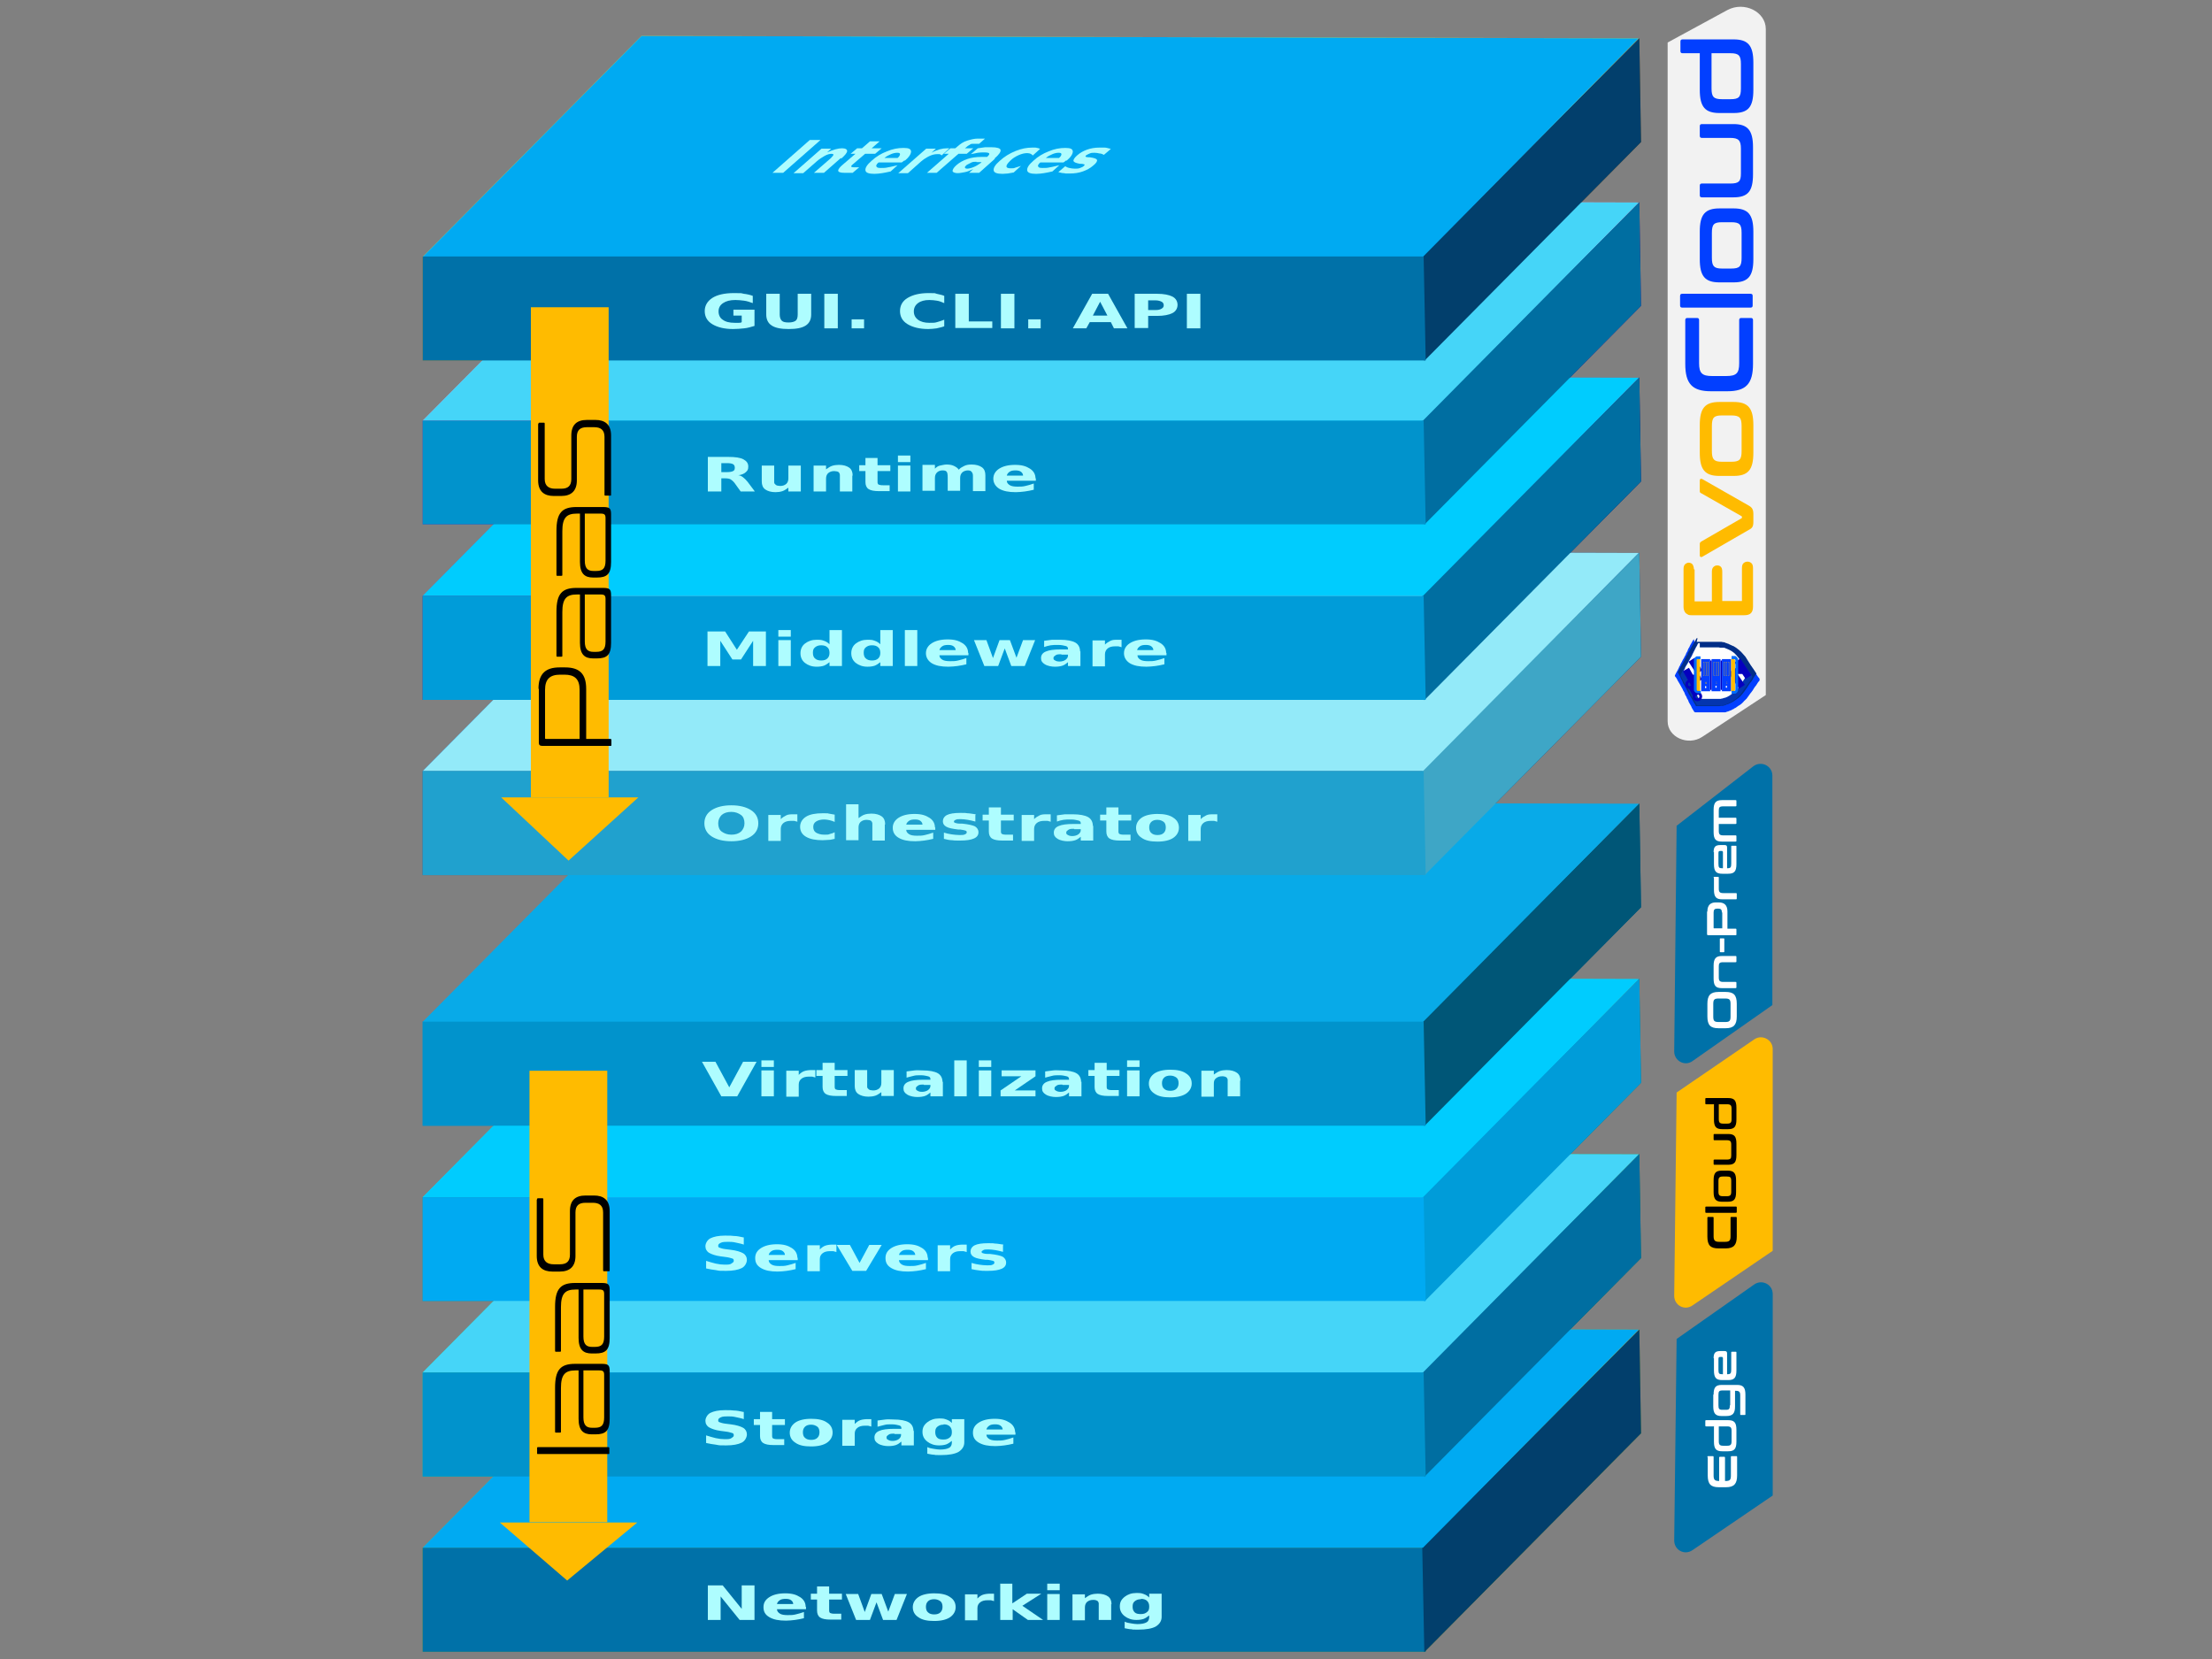 <?xml version="1.0" encoding="UTF-8"?>
<svg id="Layer_1" xmlns="http://www.w3.org/2000/svg" version="1.1" viewBox="0 0 640 480">
  <rect x="0" y="0" width="640" height="480" fill="#808080" stroke="none"/>
  <!-- Generator: Adobe Illustrator 29.8.1, SVG Export Plug-In . SVG Version: 2.1.1 Build 2)  -->
  <defs>
    <style>
      .st0 {
        fill: #075691;
      }

      .st1 {
        fill: #45d5f8;
      }

      .st2 {
        fill: #009cd9;
      }

      .st3 {
        fill: #006cff;
      }

      .st4 {
        fill: #08aae8;
      }

      .st5 {
        fill: #083c6c;
      }

      .st6 {
        fill: #18dda8;
      }

      .st7 {
        fill: #4c831f;
      }

      .st8 {
        fill: #023fff;
      }

      .st9 {
        fill: #20a1ce;
      }

      .st10 {
        fill: #fff;
      }

      .st11 {
        fill: #7c259f;
      }

      .st12 {
        fill: #3ea6c6;
      }

      .st13 {
        fill: #0435af;
      }

      .st14 {
        fill: #93eaf9;
      }

      .st15 {
        fill: #fb0;
      }

      .st16 {
        fill: #0500bf;
      }

      .st17 {
        fill: #c293d6;
      }

      .st18 {
        fill: #023f6c;
      }

      .st19 {
        fill: #177cd6;
      }

      .st20 {
        fill: #1a0f68;
      }

      .st21 {
        fill: #f2f2f2;
      }

      .st22 {
        fill: #0fc393;
      }

      .st23 {
        fill: #c77f0d;
      }

      .st24 {
        fill: #eeb715;
      }

      .st25 {
        fill: #0071a8;
      }

      .st26 {
        fill: #00ccfe;
      }

      .st27 {
        fill: #022e87;
      }

      .st28 {
        fill: #00aaf2;
      }

      .st29 {
        fill: #087055;
      }

      .st30 {
        fill: #7eb551;
      }

      .st31 {
        fill: #089999;
      }

      .st32 {
        fill: #5fa326;
      }

      .st33 {
        fill: #0193cc;
      }

      .st34 {
        fill: #ffdd20;
      }

      .st35 {
        fill: #500a79;
      }

      .st36 {
        fill: #006ea1;
      }

      .st37 {
        fill: #1f279f;
      }

      .st38 {
        fill: none;
        stroke: #0500bf;
        stroke-miterlimit: 10;
        stroke-width: 2px;
      }

      .st39 {
        fill: #12dee7;
      }

      .st40 {
        fill: #6a72c3;
      }

      .st41 {
        fill: #005677;
      }

      .st42 {
        fill: #774d10;
      }

      .st43 {
        fill: #aefdff;
      }

      .st44 {
        fill: #067275;
      }
    </style>
  </defs>
  <g>
    <path class="st25" d="M485.1,239l-.7,65.2c0,2.8,3.1,4.4,5.3,2.8l23.1-16.2v-66.4c0-2.8-3.2-4.4-5.5-2.7l-22.3,17.3h0Z"/>
    <g>
      <path class="st10" d="M494,290.4c0-2.4.9-3.4,3.2-3.4h2.1c2.3,0,3.2.9,3.2,3.4v3.7c0,2.4-.9,3.4-3.2,3.4h-2.1c-2.3,0-3.2-.9-3.2-3.4v-3.7ZM499.1,295.7c1.3,0,1.6-.3,1.6-1.6v-3.6c0-1.3-.3-1.6-1.6-1.6h-1.8c-1.3,0-1.6.3-1.6,1.6v3.6c0,1.3.3,1.6,1.6,1.6h1.8Z"/>
      <path class="st10" d="M495.8,279.4c0-2.1.7-2.8,2.4-2.8h3.9c.2,0,.3,0,.3.3v1.2c0,.2,0,.3-.3.3h-3.5c-1.1,0-1.3.3-1.3,1.2v3.2c0,1,.3,1.3,1.3,1.3h3.5c.2,0,.3,0,.3.3v1.2c0,.2,0,.3-.3.3h-3.9c-1.8,0-2.4-.7-2.4-2.8v-3.4h0Z"/>
      <path class="st10" d="M497.6,271.7c0-.1,0-.2.2-.2h.9c.1,0,.2,0,.2.2v3.6c0,.1,0,.2-.2.2h-.9c-.1,0-.2,0-.2-.2v-3.6Z"/>
      <path class="st10" d="M494,263.7c0-1.8.9-2.6,2.4-2.6h.9c1.6,0,2.5.8,2.5,2.6v5h2.3c.2,0,.3,0,.3.3v1.3c0,.2,0,.3-.3.3h-7.8c-.3,0-.4-.1-.4-.4v-6.4h0ZM498.2,264c0-.8-.3-1.1-1-1.1h-.4c-.7,0-1,.3-1,1.1v4.4c0,.1,0,.2.1.2h2.4v-4.6h0Z"/>
      <path class="st10" d="M495.8,253.9c0-.1,0-.2.2-.2h1.1c.1,0,.2,0,.2.2v3.2c0,1,.3,1.3,1.3,1.3h3.6c.2,0,.3,0,.3.3v1.2c0,.2,0,.3-.3.3h-3.9c-1.8,0-2.4-.7-2.4-2.8v-3.3h0Z"/>
      <path class="st10" d="M495.8,246.6c0-1.6.5-2.1,2-2.1h1.2c.5,0,.7.2.7.7v6h.2c.8,0,1-.3,1-1.3v-5c0-.1,0-.2.2-.2h1.1c.1,0,.2,0,.2.2v5.1c0,2.1-.6,2.8-2.4,2.8h-1.7c-1.8,0-2.4-.7-2.4-2.8v-3.5h0ZM498.4,246.4c0-.1,0-.2-.2-.2h-.4c-.5,0-.6.1-.6.7v3c0,1.1.2,1.3,1,1.3h.3v-4.8h0Z"/>
      <path class="st10" d="M495.8,234.3c0-2.1.7-2.8,2.4-2.8h3.9c.2,0,.3,0,.3.3v1.2c0,.2,0,.3-.3.3h-3.5c-1.1,0-1.3.3-1.3,1.2v2.1h4.8c.2,0,.3,0,.3.3v1.2c0,.2,0,.3-.3.3h-4.8v2c0,1,.3,1.3,1.3,1.3h3.5c.2,0,.3,0,.3.3v1.2c0,.2,0,.3-.3.3h-3.9c-1.8,0-2.4-.7-2.4-2.8v-6.1h0Z"/>
    </g>
  </g>
  <g>
    <path class="st15" d="M485.1,316.1l-.7,58.8c0,2.8,3,4.4,5.3,2.8l23.2-15.8v-58.4c0-2.7-3.1-4.3-5.3-2.8l-22.5,15.4h0Z"/>
    <g>
      <path d="M494,352.4c0-.2,0-.3.3-.3h1.2c.2,0,.3,0,.3.3v5.3c0,1.2.4,1.6,1.6,1.6h1.7c1.3,0,1.6-.4,1.6-1.6v-5.3c0-.2,0-.3.3-.3h1.2c.2,0,.3,0,.3.3v5.4c0,2.4-.9,3.4-3.2,3.4h-2.1c-2.3,0-3.2-.9-3.2-3.4v-5.4h0Z"/>
      <path d="M493.4,349.4c0-.2,0-.3.3-.3h8.5c.2,0,.3,0,.3.3v1.2c0,.2,0,.3-.3.3h-8.5c-.2,0-.3,0-.3-.3v-1.2Z"/>
      <path d="M495.8,341.5c0-2.1.6-2.8,2.4-2.8h1.7c1.8,0,2.4.8,2.4,2.8v3.4c0,2.1-.6,2.8-2.4,2.8h-1.7c-1.8,0-2.4-.8-2.4-2.8v-3.4ZM499.6,346.1c1,0,1.3-.3,1.3-1.3v-3.1c0-1.1-.3-1.3-1.3-1.3h-1.1c-1,0-1.3.3-1.3,1.3v3.1c0,1,.3,1.3,1.3,1.3h1.1Z"/>
      <path d="M495.8,335.8c0-.2,0-.3.3-.3h3.5c1.1,0,1.3-.3,1.3-1.2v-3.1c0-1-.3-1.3-1.3-1.3h-3.5c-.2,0-.3,0-.3-.3v-1.2c0-.2,0-.3.3-.3h3.9c1.8,0,2.4.7,2.4,2.8v3.3c0,2.1-.6,2.8-2.4,2.8h-3.9c-.2,0-.3,0-.3-.3v-1.2h0Z"/>
      <path d="M495.8,319.5h-2.1c-.2,0-.3,0-.3-.3v-1.2c0-.2,0-.3.3-.3h6.3c1.8,0,2.4.7,2.4,2.8v3.4c0,2.1-.6,2.8-2.4,2.8h-1.7c-1.8,0-2.4-.7-2.4-2.8v-4.5h0ZM499.6,319.5h-2.3v4.3c0,1,.3,1.3,1.3,1.3h1.1c1,0,1.3-.3,1.3-1.3v-3c0-1-.3-1.3-1.3-1.3h0Z"/>
    </g>
  </g>
  <g>
    <path class="st25" d="M485.1,387.4l-.7,58.3c0,2.8,3,4.4,5.3,2.8l23.2-15.8v-58.3c0-2.8-3.1-4.3-5.3-2.8l-22.5,15.8h0Z"/>
    <g>
      <path class="st10" d="M494,421.6c0-.2,0-.3.3-.3h1.2c.2,0,.3,0,.3.3v5.3c0,1.2.3,1.6,1.6,1.6h0v-6.7c0-.2,0-.3.3-.3h1.1c.2,0,.3,0,.3.3v6.7h.1c1.3,0,1.6-.3,1.6-1.6v-5.3c0-.2,0-.3.3-.3h1.2c.2,0,.3,0,.3.3v5.3c0,2.4-.9,3.4-3.2,3.4h-2.1c-2.3,0-3.2-.9-3.2-3.4v-5.3h0Z"/>
      <path class="st10" d="M495.8,412.7h-2.1c-.2,0-.3,0-.3-.3v-1.2c0-.2,0-.3.3-.3h6.3c1.8,0,2.4.7,2.4,2.8v3.4c0,2.1-.6,2.8-2.4,2.8h-1.7c-1.8,0-2.4-.7-2.4-2.8v-4.5h0ZM499.6,412.7h-2.3v4.3c0,1,.3,1.3,1.3,1.3h1.1c1,0,1.3-.3,1.3-1.3v-3c0-1-.3-1.3-1.3-1.3h0Z"/>
      <path class="st10" d="M495.8,403.5c0-2.1.6-2.8,2.4-2.8h4.4c1.8,0,2.4.8,2.4,2.8v5.7c0,.1,0,.2-.2.2h-1.1c-.1,0-.2,0-.2-.2v-5.5c0-1-.3-1.3-1.3-1.3h-.2v4.5c0,2.1-.7,2.8-2.6,2.8h-1.3c-1.8,0-2.4-.8-2.4-2.8v-3.4h0ZM500.6,406.6v-4.3h-2.3c-.9,0-1.1.3-1.1,1.3v3c0,1,.2,1.3,1.1,1.3h1.1c.9,0,1.1-.3,1.1-1.3h0Z"/>
      <path class="st10" d="M495.8,393c0-1.6.5-2.1,2-2.1h1.2c.5,0,.7.2.7.7v6h.2c.8,0,1-.3,1-1.3v-5c0-.1,0-.2.2-.2h1.1c.1,0,.2,0,.2.2v5.2c0,2.1-.6,2.8-2.4,2.8h-1.7c-1.8,0-2.4-.7-2.4-2.8v-3.5h0ZM498.4,392.8c0-.1,0-.2-.2-.2h-.4c-.5,0-.6.1-.6.7v3c0,1.1.2,1.3,1,1.3h.3v-4.8h0Z"/>
    </g>
  </g>
  <g>
    <path class="st21" d="M482.5,12.4v196.3c0,4.6,5.9,7.2,10,4.5l18.4-12.1V8.4c0-5-6.2-8.1-11.1-5.5l-17.3,9.4h0Z"/>
    <g>
      <g>
        <path class="st8" d="M490.1,184.9c0,.1-.2.3-.3.4-.2.3-.3.6-.5.9-.2.3-.4.7-.5,1-.2.3-.4.6-.5,1s-.4.6-.5,1-.4.7-.5,1-.4.6-.5.9c-.2.4-.4.8-.6,1.1,0,0,0,.2-.1.3-.2.3-.3.5-.4.8-.1.2-.2.4-.3.6-.2.3-.3.6-.5.9-.1.2-.2.4-.3.6v.2c0,.1.2.3.3.4.2.3.4.6.5.9.2.3.4.7.6,1,.2.3.3.6.5.9.2.3.4.7.5,1,.2.3.4.6.5,1s.4.6.5,1,.4.6.5,1,.3.6.5,1c.2.3.4.7.5,1,.2.3.4.7.6,1,.1.2.3.3.4.3.2,0,.4,0,.5,0,.3,0,.6,0,.9,0s.2,0,.3,0c.1,0,.2,0,.3,0s.2,0,.3,0c.3,0,.6,0,.9,0h0c.1,0,.2,0,.3,0s.3,0,.4,0c.2,0,.3,0,.5,0,0,0,.2,0,.3,0s.2,0,.3,0c.2,0,.3,0,.5,0,0,0,.2,0,.3,0s.2,0,.3,0c.1,0,.3,0,.4,0,.3,0,.5,0,.7,0s.3,0,.5,0c0,0,.2,0,.3,0,0,0,.2,0,.3,0s.2,0,.3,0c.2,0,.4-.1.6-.2.2,0,.4-.1.6-.2.4-.1.8-.3,1.1-.5.2,0,.3-.2.5-.3.1,0,.3-.1.4-.2.4-.3.8-.6,1.2-.8.3-.2.6-.5.8-.7.2-.2.4-.5.7-.7,0-.1.2-.2.3-.3.3-.4.5-.7.8-1.1.2-.3.4-.6.6-.8.3-.4.6-.8.8-1.2.2-.3.4-.6.6-.8.3-.5.6-1,1-1.4v-.4s0,0,0-.1c-.1-.2-.3-.4-.4-.5-.5-.8-1-1.4-1.4-2.2,0-.1-.2-.3-.3-.4s-.2-.3-.3-.4-.2-.3-.3-.4c-.3-.5-.7-1-1-1.5-.3-.3-.5-.6-.8-.9s-.2-.2-.4-.3c-.3-.2-.5-.5-.8-.7-.2-.1-.3-.3-.5-.4-.2-.1-.4-.2-.5-.3-.3-.2-.6-.3-.8-.5-.4-.2-.8-.3-1.1-.5-.2,0-.4-.1-.6-.2s-.4-.1-.6-.2c-.1,0-.3,0-.4-.1-.1,0-.3,0-.4,0,0,0-.2,0-.3,0h0c0,0-.1,0-.2,0,0,0-.2,0-.3,0-.2,0-.3,0-.5,0-.1,0-.3,0-.4,0s-.3,0-.4,0c-.3,0-.6,0-.9,0-.2,0-.4,0-.5,0h0c0,0-.2,0-.3,0s-.2,0-.3,0c-.2,0-.3,0-.5,0-.3,0-.7,0-1,0h-.2c0,0-.2,0-.3,0-.1,0-.2,0-.3,0-.3,0-.6,0-.9,0h0c0,0-.1,0-.2,0,0,0-.2,0-.3,0-.1,0-.2,0-.3,0h0Z"/>
        <path class="st27" d="M490.9,185.7h.1c.3,0,.6,0,.9,0,.2,0,.4,0,.6,0,0,0,.2,0,.3,0h.3c.1,0,.3,0,.4,0,.1,0,.2,0,.3,0h.3c.2,0,.3,0,.5,0,.1,0,.2,0,.3,0,.1,0,.2,0,.3,0h0c.3,0,.6,0,.9,0,.2,0,.4,0,.7,0,.1,0,.2,0,.3,0s.2,0,.3,0c.1,0,.3,0,.4,0,.2,0,.4,0,.7.1.3,0,.5,0,.7.2.2,0,.4.1.6.2.2,0,.3.1.5.2.3.1.8.4,1.1.5.1,0,.3.1.4.2.3.2.7.4,1,.7.2.1.4.3.6.5.3.2.5.5.8.8.3.3.5.6.8.9.2.3.3.5.5.8.2.3.3.5.5.8.2.3.3.5.5.8.4.5.7,1.1,1.1,1.6.2.3.4.6.6.9-.4.6-.8,1.1-1.1,1.7-.2.4-.5.8-.8,1.1-.2.3-.4.6-.6.9-.1.2-.2.4-.4.6-.1.2-.3.4-.4.6-.2.3-.4.5-.6.8-.2.3-.5.5-.7.8-.3.3-.6.6-1,.8-.2.2-.4.3-.7.5-.4.3-.8.5-1.2.7-.3.1-.6.3-.9.4-.3,0-.5.2-.8.3-.1,0-.3,0-.4.1-.1,0-.3,0-.4,0-.2,0-.5,0-.7.1h0c-.3,0-.6,0-.8,0-.2,0-.4,0-.6,0-.1,0-.3,0-.4,0-.3,0-.6,0-.9,0-.2,0-.3,0-.5,0-.1,0-.2,0-.4,0s-.2,0-.3,0h0c-.3,0-.5,0-.8,0-.2,0-.4,0-.7,0-.1,0-.3,0-.4,0-.2,0-.4,0-.6,0-.1,0-.3,0-.4,0-.2-.4-.4-.8-.7-1.2-.2-.3-.3-.6-.5-.9-.2-.3-.4-.7-.6-1-.2-.3-.4-.6-.5-.9-.2-.3-.3-.7-.5-1-.2-.4-.4-.7-.6-1.1-.2-.3-.4-.6-.5-1s-.4-.6-.5-1-.4-.7-.5-1c-.1-.2-.2-.5-.4-.7.2-.4.5-.8.7-1.3.2-.3.4-.7.6-1,.1-.2.3-.5.4-.8.2-.2.3-.5.4-.7s.3-.5.4-.8c.1-.2.2-.4.4-.6,0,0,0-.1,0-.2.2-.4.4-.8.7-1.2.2-.3.3-.6.5-.9.2-.3.4-.7.6-1,.2-.3.4-.7.6-1,0,0,0-.1.1-.3.1,0,.3,0,.4,0h0v-.2Z"/>
        <path class="st13" d="M491.3,186.5c-.2,0-.3,0-.4.2-.1.2-.2.4-.3.6-.2.3-.3.6-.5.9-.2.3-.4.7-.6,1-.2.3-.3.6-.5.9-.2.4-.4.8-.6,1.1,0,0,0,.2-.1.3-.2.3-.4.7-.6,1.1-.1.2-.2.3-.3.5-.1.2-.1.4-.3.5-.2.4-.4.8-.6,1.1,0,0,0,.2-.1.2,0,.2-.2.3-.2.5.1.3.3.5.4.8.2.3.3.7.5,1,.2.3.3.6.5.9.2.3.4.7.6,1,.2.3.3.6.5.9.2.4.4.8.7,1.2,0,0,0,.1,0,.2.1.2.3.4.4.6.1.3.3.5.4.7.2.3.3.6.5.8,0,.1.1.3.2.4,0,0,.1.2.3.2s.3,0,.4,0,.2,0,.3,0c0,0,.2,0,.3,0,.2,0,.4,0,.5,0,.2,0,.4,0,.7,0,.3,0,.5,0,.8,0h0c.1,0,.3,0,.4,0s.3,0,.4,0c.3,0,.6,0,1,0h0c0,0,.2,0,.3,0s.2,0,.3,0c.2,0,.4,0,.6,0,.2,0,.4,0,.6,0h.1c.1,0,.3,0,.4-.1.1,0,.3,0,.4,0s.3,0,.4-.1c.4-.1.8-.3,1.2-.5.3-.1.6-.3.9-.5.2-.1.4-.3.6-.4.3-.2.6-.4.8-.6.5-.4.9-.9,1.3-1.4,0,0,.1-.1.2-.3.3-.5.7-1,1-1.4.3-.4.5-.8.8-1.1.3-.5.6-.9.9-1.4.1-.2.2-.3.2-.6,0,0,0,0,0,0-.2-.3-.4-.6-.6-.9-.3-.4-.5-.8-.8-1.1-.2-.3-.4-.5-.5-.8-.2-.3-.4-.6-.6-.8-.3-.4-.6-.8-.9-1.2-.3-.3-.6-.7-1-1-.2-.2-.4-.3-.7-.5-.3-.3-.7-.5-1.1-.7-.2-.1-.4-.2-.6-.3-.1,0-.2-.1-.3-.1-.1,0-.3,0-.4-.1-.2,0-.4-.1-.7-.2-.2,0-.3-.1-.5-.1-.2-.1-.5-.1-.8-.2-.3,0-.6,0-.9,0h-.2c0,0-.2,0-.3,0,0,0-.2,0-.3,0-.3,0-.7,0-1,0h0c0,0-.2,0-.3,0-.1,0-.2,0-.3,0-.2,0-.4,0-.6,0-.3,0-.6,0-.8,0s-.5,0-.7,0h0c-.1,0-.3,0-.4,0-.1,0-.3,0-.4,0h0Z"/>
        <path class="st10" d="M491.8,187.3c.1,0,.3,0,.4,0h.4c.1,0,.3,0,.4,0,.2,0,.4,0,.6,0,.2,0,.4,0,.6,0,.1,0,.3,0,.4,0,0,0,.2,0,.3,0h.3c.1,0,.3,0,.4,0,.2,0,.4,0,.7,0,.2,0,.4,0,.6,0,.3,0,.5,0,.8.1h.1c.1,0,.3,0,.4,0,.1,0,.2,0,.3,0,0,0,.1,0,.2,0,.1,0,.3,0,.4.1.5.2,1,.4,1.4.6.3.2.6.3.8.5.3.2.6.4.8.7.1,0,.2.2.3.3.3.4.7.8.9,1.2.1.2.3.4.5.7.2.2.3.5.4.7.4.6.8,1.2,1.2,1.8.1.2.3.4.4.6,0,.1,0,.2,0,.3-.3.3-.4.6-.6.8-.2.3-.4.6-.6.9-.2.3-.4.6-.6.9s-.4.6-.6.9c-.2.2-.3.4-.5.7-.2.2-.4.5-.6.7-.3.3-.6.6-1,.8-.3.2-.5.4-.8.6-.2.1-.5.3-.7.4-.3.1-.6.3-.8.3-.2,0-.4.1-.6.2h0c-.2,0-.3,0-.5.1-.2,0-.3,0-.5,0h0c-.3,0-.5,0-.8,0-.3,0-.5,0-.8,0s-.2,0-.3,0-.2,0-.3,0h0c-.3,0-.6,0-.9,0-.2,0-.4,0-.6,0-.2,0-.4,0-.5,0s-.2,0-.3,0c-.1,0-.2,0-.3,0-.1,0-.3,0-.4,0-.3,0-.5,0-.7,0,0-.1-.1-.3-.2-.4-.1-.3-.3-.5-.4-.8-.2-.3-.3-.6-.5-.9-.2-.4-.4-.7-.6-1.1-.2-.3-.3-.6-.5-.9-.2-.4-.4-.8-.6-1.1-.1-.3-.3-.5-.4-.8-.1-.2-.3-.4-.4-.6,0,0,0-.1,0-.2-.2-.4-.5-.8-.7-1.2,0,0,0,0-.1-.1.2-.2.2-.4.4-.6,0,0,0-.1,0-.2.2-.4.4-.8.7-1.2.2-.3.3-.6.5-.9.2-.4.4-.8.6-1.1.1-.2.3-.4.3-.6.1-.3.3-.5.4-.8,0,0,0-.1.1-.2.2-.4.4-.8.6-1.2.2-.3.4-.6.5-1,0,0,.1-.1.2-.2h.4,0Z"/>
        <path class="st38" d="M489.4,190.9l2.3,3.6M487.8,193.7l3.1,5.5M491.6,197.1l-.5-.9h-1.9M504,198.7l-3.1-4.6M505.9,195.9l-3.2-4.8M502.2,193.3l.5.7h1.8M489.3,198.3l1.6,2.9M490.7,201.5c0,.2.2.4.4.4s.4-.2.4-.4-.2-.4-.4-.4-.4.2-.4.4ZM488.6,198c0,.2.2.4.4.4s.4-.2.4-.4-.2-.4-.4-.4-.4.2-.4.4Z"/>
        <g>
          <path class="st15" d="M490.8,190.8c0,0-.1.2-.1.3h0v8.4c0,.2,0,.4.3.5h.9v-9.3h-.9c0,0-.1,0-.1,0h0Z"/>
          <path class="st3" d="M492.1,200.7v-.8h-.9c-.3,0-.3-.3-.3-.5v-8.3h0c0-.2,0-.3.1-.4,0,0,0,0,.1,0h.9v-.8h-.9c-.2,0-.3,0-.4.1-.2.2-.5.3-.6.7,0,0,0,0,0,.1v8.7c0,.2,0,.4.2.6,0,0,.1.1.2.2.2.2.5.3.8.3h.8Z"/>
        </g>
        <g>
          <path class="st15" d="M501.9,199.9c0,0,.1-.2.1-.3h0v-8.4c0-.2,0-.4-.3-.5h-.9v9.3h.9c0,0,.1,0,.1,0h0Z"/>
          <path class="st3" d="M500.9,190.7h.9c.3,0,.3.3.3.5v8.3h0c0,.2,0,.3-.1.4,0,0,0,0-.1,0h-.9v.8h.8c.2,0,.4,0,.6-.2,0,0,.2-.1.2-.2.2-.2.3-.5.3-.8v-8.5c0-.2,0-.4-.2-.6,0,0-.1-.2-.2-.3-.1-.1-.3-.2-.4-.3h-1.1v.8h0Z"/>
        </g>
        <g>
          <g>
            <rect class="st8" x="498.2" y="190.7" width="2.6" height="9.3"/>
            <rect class="st16" x="497.8" y="191.1" width=".4" height="8.5"/>
            <ellipse class="st10" cx="499.5" cy="198.7" rx=".2" ry=".3"/>
            <path class="st24" d="M499.8,197.6c0,.2-.1.3-.2.3s-.2-.1-.2-.3.1-.3.2-.3.2.1.2.3ZM499.4,197.6c0,.1,0,.2.2.2s.2,0,.2-.2,0-.2-.2-.2-.2,0-.2.2Z"/>
            <g>
              <path class="st24" d="M499.1,191.5v4h-.3v-4h.3ZM499.1,195.4v-3.8h-.2v3.8h.2Z"/>
              <path class="st24" d="M499.7,191.5v4h-.3v-4h.3ZM499.7,195.4v-3.8h-.2v3.8h.2Z"/>
              <path class="st24" d="M500.3,191.5v4h-.3v-4h.3ZM500.2,195.4v-3.8h-.2v3.8h.2Z"/>
            </g>
          </g>
          <g>
            <rect class="st8" x="495.2" y="190.7" width="2.6" height="9.3"/>
            <rect class="st16" x="494.8" y="191.1" width=".4" height="8.5"/>
            <ellipse class="st10" cx="496.5" cy="198.7" rx=".2" ry=".3"/>
            <path class="st24" d="M496.8,197.6c0,.2-.1.3-.2.3s-.2-.1-.2-.3.1-.3.2-.3.2.1.2.3ZM496.4,197.6c0,.1,0,.2.2.2s.2,0,.2-.2,0-.2-.2-.2-.2,0-.2.2Z"/>
            <g>
              <path class="st24" d="M496.1,191.5v4h-.3v-4h.3ZM496.1,195.4v-3.8h-.2v3.8h.2Z"/>
              <path class="st24" d="M496.7,191.5v4h-.3v-4h.3ZM496.6,195.4v-3.8h-.2v3.8h.2Z"/>
              <path class="st24" d="M497.3,191.5v4h-.3v-4h.3ZM497.2,195.4v-3.8h-.2v3.8h.2Z"/>
            </g>
          </g>
          <g>
            <rect class="st8" x="492.2" y="190.7" width="2.6" height="9.3"/>
            <path class="st10" d="M493.5,198.5c.1,0,.2.1.2.3s0,.3-.2.3-.2-.1-.2-.3,0-.3.2-.3Z"/>
            <path class="st24" d="M493.8,197.6c0,.2-.1.3-.2.3s-.2-.1-.2-.3.1-.3.2-.3.2.1.2.3ZM493.3,197.6c0,.1,0,.2.2.2s.2,0,.2-.2,0-.2-.2-.2-.2,0-.2.2Z"/>
            <g>
              <path class="st24" d="M493.1,191.5v4h-.3v-4h.3ZM493,195.4v-3.8h-.2v3.8h.2Z"/>
              <path class="st24" d="M493.7,191.5v4h-.3v-4h.3ZM493.6,195.4v-3.8h-.2v3.8h.2Z"/>
              <path class="st24" d="M494.3,191.5v4h-.3v-4h.3ZM494.2,195.4v-3.8h-.2v3.8h.2Z"/>
            </g>
          </g>
        </g>
      </g>
      <g>
        <path class="st15" d="M490.3,164.8v9.2h5v-8.5c0-.6.1-1.1.4-1.4s.6-.5,1.1-.5.8.1,1.1.4.4.8.4,1.4v8.5h5.7v-9.5c0-.6.1-1.1.4-1.4s.7-.5,1.2-.5.9.2,1.2.5.4.8.4,1.4v11.1c0,.9-.2,1.5-.6,1.9s-1,.6-1.9.6h-15.1c-.6,0-1.1,0-1.4-.3-.4-.2-.6-.4-.8-.8s-.3-.8-.3-1.4v-10.8c0-.6.1-1.1.4-1.4.3-.3.7-.5,1.1-.5s.9.2,1.1.5.4.8.4,1.4h0Z"/>
        <path class="st15" d="M491.8,157.4c0-.3.1-.5.4-.7l11.6-6.7c.2-.1.2-.1.2-.3h0c0-.3,0-.3-.2-.4l-11.6-6.6c-.3-.1-.4-.3-.4-.6v-3.1c0-.4.3-.6.7-.4l13.5,7.7c.9.5,1.3,1.1,1.3,2.4v2.3c0,1.3-.3,1.8-1.3,2.3l-13.5,7.8c-.4.2-.7,0-.7-.4v-3.3h0Z"/>
        <path class="st15" d="M491.8,123c0-4.9,1.5-6.7,5.7-6.7h4.1c4.2,0,5.7,1.8,5.7,6.7v8c0,4.9-1.5,6.7-5.7,6.7h-4.1c-4.2,0-5.7-1.8-5.7-6.7v-8ZM500.9,133.6c2.4,0,3-.6,3-3.1v-7.2c0-2.5-.6-3.1-3-3.1h-2.7c-2.3,0-2.9.6-2.9,3.1v7.2c0,2.4.6,3.1,2.9,3.1h2.7Z"/>
        <path class="st8" d="M487.6,92.6c0-.4.2-.6.6-.6h2.8c.4,0,.6.2.6.6v12.5c0,2.9.9,3.7,3.8,3.7h4c3,0,3.8-.8,3.8-3.7v-12.5c0-.4.2-.6.6-.6h2.8c.4,0,.6.2.6.6v12.7c0,5.7-2,7.9-7.4,7.9h-4.8c-5.4,0-7.4-2.2-7.4-7.9v-12.7h0Z"/>
        <path class="st8" d="M486.1,85.6c0-.4.2-.6.6-.6h19.8c.4,0,.6.2.6.6v2.8c0,.4-.2.6-.6.6h-19.8c-.4,0-.6-.2-.6-.6v-2.8Z"/>
        <path class="st8" d="M491.8,67c0-4.9,1.5-6.7,5.7-6.7h4.1c4.2,0,5.7,1.8,5.7,6.7v8c0,4.9-1.5,6.7-5.7,6.7h-4.1c-4.2,0-5.7-1.8-5.7-6.7v-8ZM500.9,77.7c2.4,0,3-.6,3-3.1v-7.2c0-2.5-.6-3.1-3-3.1h-2.7c-2.3,0-2.9.6-2.9,3.1v7.2c0,2.4.6,3.1,2.9,3.1h2.7Z"/>
        <path class="st8" d="M491.8,53.7c0-.4.2-.6.6-.6h8.2c2.5,0,3.1-.6,3.1-2.9v-7.2c0-2.4-.7-3.1-3.1-3.1h-8.2c-.4,0-.6-.2-.6-.6v-2.8c0-.4.2-.6.6-.6h9.1c4.1,0,5.7,1.7,5.7,6.7v7.8c0,5-1.5,6.7-5.7,6.7h-9.1c-.4,0-.6-.2-.6-.6v-2.8h0Z"/>
        <path class="st8" d="M491.8,15.4h-5c-.4,0-.6-.2-.6-.6v-2.8c0-.4.2-.6.6-.6h14.8c4.1,0,5.7,1.7,5.7,6.7v7.9c0,5-1.5,6.7-5.7,6.7h-4.1c-4.1,0-5.7-1.7-5.7-6.7v-10.6h0ZM500.7,15.4h-5.5v10.2c0,2.4.6,3.1,3,3.1h2.5c2.4,0,3-.6,3-3.1v-7.1c0-2.4-.6-3.1-3-3.1Z"/>
      </g>
    </g>
  </g>
  <g>
    <g>
      <polygon class="st32" points="122.3 447.8 122.3 477.9 412.5 477.9 411.9 447.8 122.3 447.8"/>
      <polygon class="st7" points="474.8 414.7 412.1 478 411.5 447.7 474.3 384.7 474.8 414.7"/>
      <polygon class="st30" points="185.6 383.9 474.1 384.7 411.7 447.8 122.3 447.8 185.6 383.9"/>
    </g>
    <g>
      <polygon class="st29" points="474.8 364 412.1 427.3 411.5 396.9 474.3 333.9 474.8 364"/>
      <polygon class="st6" points="185.6 333.2 474.1 334 411.7 397.1 122.3 397.1 185.6 333.2"/>
      <polygon class="st22" points="122.3 397.1 122.3 427.2 412.5 427.2 411.9 397.1 122.3 397.1"/>
    </g>
    <g>
      <polygon class="st44" points="474.8 313.3 412.1 376.6 411.5 346.2 474.3 283.2 474.8 313.3"/>
      <polygon class="st39" points="185.6 282.5 474.1 283.3 411.7 346.4 122.3 346.4 185.6 282.5"/>
      <polygon class="st31" points="122.3 346.4 122.3 376.4 412.5 376.4 411.9 346.4 122.3 346.4"/>
    </g>
    <g>
      <polygon class="st41" points="474.8 262.5 412.1 325.8 411.5 295.5 474.3 232.5 474.8 262.5"/>
      <polygon class="st4" points="185.6 231.8 474.1 232.6 411.7 295.7 122.3 295.7 185.6 231.8"/>
      <polygon class="st33" points="122.3 295.6 122.3 325.7 412.5 325.7 411.9 295.6 122.3 295.6"/>
    </g>
  </g>
  <g>
    <g>
      <polygon class="st5" points="474.8 190 412.1 253.3 411.5 222.9 474.3 159.9 474.8 190"/>
      <polygon class="st19" points="185.6 159.2 474.1 160 411.7 223.1 122.3 223.1 185.6 159.2"/>
      <polygon class="st0" points="122.3 223.1 122.3 253.2 412.5 253.2 411.9 223.1 122.3 223.1"/>
    </g>
    <g>
      <polygon class="st20" points="474.8 139.3 412.1 202.6 411.5 172.2 474.3 109.2 474.8 139.3"/>
      <polygon class="st40" points="185.6 108.5 474.1 109.3 411.7 172.4 122.3 172.4 185.6 108.5"/>
      <polygon class="st37" points="122.3 172.4 122.3 202.5 412.5 202.5 411.9 172.4 122.3 172.4"/>
    </g>
    <g>
      <polygon class="st35" points="474.8 88.5 412.1 151.8 411.5 121.5 474.3 58.5 474.8 88.5"/>
      <polygon class="st17" points="185.6 57.8 474.1 58.6 411.7 121.7 122.3 121.7 185.6 57.8"/>
      <polygon class="st11" points="122.3 121.7 122.3 151.7 412.5 151.7 411.9 121.7 122.3 121.7"/>
    </g>
  </g>
  <g>
    <polygon class="st42" points="474.8 41.1 412.1 104.4 411.5 74.1 474.3 11.1 474.8 41.1"/>
    <polygon class="st34" points="185.6 10.4 474.1 11.1 411.7 74.3 122.3 74.3 185.6 10.4"/>
    <polygon class="st23" points="122.3 74.2 122.3 104.3 412.5 104.3 411.9 74.2 122.3 74.2"/>
  </g>
  <g>
    <g>
      <polygon class="st25" points="122.3 447.8 122.3 477.9 412.5 477.9 411.9 447.8 122.3 447.8"/>
      <polygon class="st18" points="474.8 414.7 412.1 478 411.5 447.7 474.3 384.7 474.8 414.7"/>
      <polygon class="st28" points="185.6 383.9 474.1 384.7 411.7 447.8 122.3 447.8 185.6 383.9"/>
    </g>
    <g>
      <polygon class="st36" points="474.8 364 412.1 427.3 411.5 396.9 474.3 333.9 474.8 364"/>
      <polygon class="st1" points="185.6 333.2 474.1 334 411.7 397.1 122.3 397.1 185.6 333.2"/>
      <polygon class="st33" points="122.3 397.1 122.3 427.2 412.5 427.2 411.9 397.1 122.3 397.1"/>
    </g>
    <g>
      <polygon class="st2" points="474.8 313.3 412.1 376.6 411.5 346.2 474.3 283.2 474.8 313.3"/>
      <polygon class="st26" points="185.6 282.5 474.1 283.3 411.7 346.4 122.3 346.4 185.6 282.5"/>
      <polygon class="st28" points="122.3 346.4 122.3 376.4 412.5 376.4 411.9 346.4 122.3 346.4"/>
    </g>
    <g>
      <polygon class="st41" points="474.8 262.5 412.1 325.8 411.5 295.5 474.3 232.5 474.8 262.5"/>
      <polygon class="st4" points="185.6 231.8 474.1 232.6 411.7 295.7 122.3 295.7 185.6 231.8"/>
      <polygon class="st33" points="122.3 295.6 122.3 325.7 412.5 325.7 411.9 295.6 122.3 295.6"/>
    </g>
  </g>
  <g>
    <g>
      <polygon class="st12" points="474.8 190 412.1 253.3 411.5 222.9 474.3 159.9 474.8 190"/>
      <polygon class="st14" points="185.6 159.2 474.1 160 411.7 223.1 122.3 223.1 185.6 159.2"/>
      <polygon class="st9" points="122.3 223.1 122.3 253.2 412.5 253.2 411.9 223.1 122.3 223.1"/>
    </g>
    <g>
      <polygon class="st36" points="474.8 139.3 412.1 202.6 411.5 172.2 474.3 109.2 474.8 139.3"/>
      <polygon class="st26" points="185.6 108.5 474.1 109.3 411.7 172.4 122.3 172.4 185.6 108.5"/>
      <polygon class="st2" points="122.3 172.4 122.3 202.5 412.5 202.5 411.9 172.4 122.3 172.4"/>
    </g>
    <g>
      <polygon class="st36" points="474.8 88.5 412.1 151.8 411.5 121.5 474.3 58.5 474.8 88.5"/>
      <polygon class="st1" points="185.6 57.8 474.1 58.6 411.7 121.7 122.3 121.7 185.6 57.8"/>
      <polygon class="st33" points="122.3 121.7 122.3 151.7 412.5 151.7 411.9 121.7 122.3 121.7"/>
    </g>
  </g>
  <g>
    <polygon class="st18" points="474.8 41.1 412.1 104.4 411.5 74.1 474.3 11.1 474.8 41.1"/>
    <polygon class="st28" points="185.6 10.4 474.1 11.1 411.7 74.3 122.3 74.3 185.6 10.4"/>
    <polygon class="st25" points="122.3 74.2 122.3 104.3 412.5 104.3 411.9 74.2 122.3 74.2"/>
  </g>
  <g id="text">
    <g>
      <path class="st43" d="M204.8,458.7h4.3l5.5,6.8v-6.8h3.7v10h-4.3l-5.5-6.8v6.8h-3.7v-10h0Z"/>
      <path class="st43" d="M233.2,464.9v.7h-8.4c0,.6.4,1,.9,1.3s1.3.4,2.2.4,1.5,0,2.3-.2,1.6-.4,2.4-.7v1.8c-.9.2-1.7.4-2.6.5s-1.7.2-2.6.2c-2.1,0-3.6-.3-4.8-1s-1.7-1.6-1.7-2.9.6-2.2,1.7-2.9c1.1-.7,2.6-1.1,4.6-1.1s3.2.4,4.3,1.1,1.6,1.7,1.6,2.8h0ZM229.5,464.1c0-.4-.2-.8-.6-1.1-.4-.3-.9-.4-1.6-.4s-1.3.1-1.7.4-.7.6-.8,1.1h4.7Z"/>
      <path class="st43" d="M239.9,459v2.1h3.7v1.7h-3.7v3.2c0,.3.1.6.3.7.2.1.6.2,1.3.2h1.9v1.7h-3.1c-1.4,0-2.4-.2-3-.6-.6-.4-.9-1.1-.9-2v-3.2h-1.8v-1.7h1.8v-2.1h3.6,0Z"/>
      <path class="st43" d="M244.8,461.2h3.5l1.9,5.2,1.9-5.2h3l1.9,5.1,1.9-5.1h3.5l-3,7.5h-3.9l-1.9-5.1-1.9,5.1h-4l-3-7.5h0Z"/>
      <path class="st43" d="M270.3,461c1.9,0,3.5.3,4.6,1.1,1.1.7,1.6,1.7,1.6,2.9s-.6,2.2-1.6,2.9-2.6,1.1-4.6,1.1-3.5-.3-4.6-1.1c-1.1-.7-1.6-1.7-1.6-2.9s.6-2.2,1.6-2.9,2.6-1.1,4.6-1.1ZM270.3,462.7c-.8,0-1.4.2-1.8.6s-.6.9-.6,1.6.2,1.3.6,1.6c.4.4,1,.6,1.8.6s1.4-.2,1.8-.6.6-.9.6-1.6-.2-1.3-.6-1.6-1-.6-1.8-.6Z"/>
      <path class="st43" d="M287.5,463.2c-.3,0-.6-.2-.9-.2s-.6,0-.9,0c-.9,0-1.6.2-2.1.6s-.8.9-.8,1.7v3.5h-3.6v-7.5h3.6v1.2c.5-.5,1-.9,1.6-1.1.6-.2,1.3-.3,2.2-.3s.3,0,.4,0,.3,0,.6,0v2.2h0Z"/>
      <path class="st43" d="M289.3,458.2h3.6v5.7l4.2-2.8h4.2l-5.5,3.5,6,4.1h-4.4l-4.4-3.1v3.1h-3.6v-10.4h0Z"/>
      <path class="st43" d="M303,458.2h3.6v1.9h-3.6v-1.9ZM303,461.2h3.6v7.5h-3.6v-7.5Z"/>
      <path class="st43" d="M321.5,464.1v4.6h-3.6v-3.5c0-.6,0-1.1,0-1.3s-.1-.4-.2-.5c-.1-.2-.3-.3-.6-.4s-.5-.1-.8-.1c-.8,0-1.3.2-1.8.6-.4.4-.6.9-.6,1.6v3.7h-3.6v-7.5h3.6v1.1c.6-.4,1.1-.8,1.7-1s1.3-.3,2-.3c1.3,0,2.3.3,3,.8s1,1.3,1,2.3h0Z"/>
      <path class="st43" d="M332.5,467.4c-.5.4-1.1.8-1.6,1-.6.2-1.3.3-2.1.3-1.4,0-2.5-.4-3.4-1.1s-1.4-1.6-1.4-2.8.4-2,1.4-2.8c.9-.7,2-1.1,3.4-1.1s1.5.1,2.1.3,1.1.5,1.6,1v-1.1h3.6v6.7c0,1.2-.6,2.1-1.7,2.8-1.1.6-2.8.9-5,.9s-1.4,0-2-.1c-.7,0-1.3-.2-2-.3v-1.9c.6.3,1.3.4,1.9.5s1.2.2,1.8.2c1.2,0,2.1-.2,2.6-.5.6-.3.8-.9.8-1.6v-.5h0ZM330.1,462.7c-.8,0-1.3.2-1.8.6s-.6.9-.6,1.6.2,1.2.6,1.6c.4.4,1,.5,1.8.5s1.3-.2,1.8-.6.6-.9.6-1.6-.2-1.2-.6-1.6c-.4-.4-1-.6-1.8-.6h0Z"/>
    </g>
    <g>
      <path class="st43" d="M215.2,408.5v2.1c-.8-.3-1.6-.4-2.4-.6s-1.5-.2-2.2-.2-1.6,0-2.1.3c-.4.2-.7.4-.7.8s.1.5.4.6.8.3,1.6.4l1.6.2c1.7.2,2.9.6,3.6,1,.7.4,1.1,1.1,1.1,1.9s-.5,1.9-1.5,2.4-2.5.8-4.5.8-1.9,0-2.9-.2c-1-.1-1.9-.3-2.9-.5v-2.2c1,.3,1.9.6,2.8.8.9.2,1.8.3,2.6.3s1.5,0,1.9-.3.7-.4.7-.8-.1-.6-.5-.7-.9-.3-1.8-.4l-1.5-.2c-1.5-.2-2.6-.6-3.3-1s-1.1-1.1-1.1-1.9.5-1.8,1.4-2.3c1-.5,2.4-.8,4.2-.8s1.7,0,2.6.1c.9,0,1.8.2,2.7.4h0Z"/>
      <path class="st43" d="M223.4,408.5v2.1h3.7v1.7h-3.7v3.2c0,.3.1.6.3.7.2.1.6.2,1.3.2h1.9v1.7h-3.1c-1.4,0-2.4-.2-3-.6-.6-.4-.9-1.1-.9-2v-3.2h-1.8v-1.7h1.8v-2.1h3.6,0Z"/>
      <path class="st43" d="M234.7,410.5c1.9,0,3.5.3,4.6,1.1,1.1.7,1.6,1.7,1.6,2.9s-.6,2.2-1.6,2.9-2.6,1.1-4.6,1.1-3.5-.3-4.6-1.1c-1.1-.7-1.6-1.7-1.6-2.9s.6-2.2,1.6-2.9,2.6-1.1,4.6-1.1ZM234.7,412.2c-.8,0-1.4.2-1.8.6s-.6.9-.6,1.6.2,1.3.6,1.6c.4.4,1,.6,1.8.6s1.4-.2,1.8-.6.6-.9.6-1.6-.2-1.3-.6-1.6-1-.6-1.8-.6Z"/>
      <path class="st43" d="M252,412.7c-.3,0-.6-.2-.9-.2s-.6,0-.9,0c-.9,0-1.6.2-2.1.6s-.8.9-.8,1.7v3.5h-3.6v-7.5h3.6v1.2c.5-.5,1-.9,1.6-1.1.6-.2,1.3-.3,2.2-.3s.3,0,.4,0,.3,0,.6,0v2.2h0Z"/>
      <path class="st43" d="M264.4,413.9v4.3h-3.6v-1.1c-.5.4-1,.8-1.6,1-.6.2-1.3.3-2.2.3s-2.1-.2-2.9-.7-1.1-1-1.1-1.8.4-1.5,1.4-1.9c.9-.4,2.3-.6,4.3-.6h2.1v-.2c0-.4-.2-.7-.7-.8s-1.1-.3-2.1-.3-1.5,0-2.2.2-1.3.3-1.9.5v-1.8c.8-.1,1.6-.2,2.3-.3s1.6,0,2.3,0c2,0,3.5.3,4.4.8.9.5,1.4,1.4,1.4,2.6h0ZM258.8,414.8c-.8,0-1.3,0-1.7.3s-.6.4-.6.8.1.5.5.7c.3.2.7.3,1.3.3s1.3-.2,1.7-.5.7-.7.7-1.2v-.3h-1.9Z"/>
      <path class="st43" d="M275.4,416.9c-.5.4-1.1.8-1.6,1-.6.2-1.3.3-2.1.3-1.4,0-2.5-.4-3.4-1.1s-1.4-1.6-1.4-2.8.4-2,1.4-2.8c.9-.7,2-1.1,3.4-1.1s1.5.1,2.1.3,1.1.5,1.6,1v-1.1h3.6v6.7c0,1.2-.6,2.1-1.7,2.8-1.1.6-2.8.9-5,.9s-1.4,0-2-.1c-.7,0-1.3-.2-2-.3v-1.9c.6.3,1.3.4,1.9.5s1.2.2,1.8.2c1.2,0,2.1-.2,2.6-.5.6-.3.8-.9.8-1.6v-.5h0ZM273,412.2c-.8,0-1.3.2-1.8.6s-.6.9-.6,1.6.2,1.2.6,1.6,1,.5,1.8.5,1.3-.2,1.8-.6.6-.9.6-1.6-.2-1.2-.6-1.6c-.4-.4-1-.6-1.8-.6h0Z"/>
      <path class="st43" d="M293.8,414.4v.7h-8.4c0,.6.4,1,.9,1.3s1.3.4,2.2.4,1.5,0,2.3-.2,1.6-.4,2.4-.7v1.8c-.9.2-1.7.4-2.6.5s-1.7.2-2.6.2c-2.1,0-3.6-.3-4.8-1s-1.7-1.6-1.7-2.9.6-2.2,1.7-2.9c1.1-.7,2.6-1.1,4.6-1.1s3.2.4,4.3,1.1,1.6,1.7,1.6,2.8h0ZM290.1,413.6c0-.4-.2-.8-.6-1.1-.4-.3-.9-.4-1.6-.4s-1.3.1-1.7.4-.7.6-.8,1.1h4.7Z"/>
    </g>
    <g>
      <path class="st43" d="M215.2,358v2.1c-.8-.3-1.6-.4-2.4-.6s-1.5-.2-2.2-.2-1.6,0-2.1.3c-.4.2-.7.4-.7.8s.1.5.4.6.8.3,1.6.4l1.6.2c1.7.2,2.9.6,3.6,1,.7.4,1.1,1.1,1.1,1.9s-.5,1.9-1.5,2.4-2.5.8-4.5.8-1.9,0-2.9-.2c-1-.1-1.9-.3-2.9-.5v-2.2c1,.3,1.9.6,2.8.8.9.2,1.8.3,2.6.3s1.5,0,1.9-.3.7-.4.7-.8-.1-.6-.5-.7-.9-.3-1.8-.4l-1.5-.2c-1.5-.2-2.6-.6-3.3-1s-1.1-1.1-1.1-1.9.5-1.8,1.4-2.3c1-.5,2.4-.8,4.2-.8s1.7,0,2.6.1c.9,0,1.8.2,2.7.4h0Z"/>
      <path class="st43" d="M230.8,363.9v.7h-8.4c0,.6.4,1,.9,1.3s1.3.4,2.2.4,1.5,0,2.3-.2,1.6-.4,2.4-.7v1.8c-.9.2-1.7.4-2.6.5s-1.7.2-2.6.2c-2.1,0-3.6-.3-4.8-1s-1.7-1.6-1.7-2.9.6-2.2,1.7-2.9c1.1-.7,2.6-1.1,4.6-1.1s3.2.4,4.3,1.1,1.6,1.7,1.6,2.8h0ZM227.1,363.1c0-.4-.2-.8-.6-1.1-.4-.3-.9-.4-1.6-.4s-1.3.1-1.7.4-.7.6-.8,1.1h4.7Z"/>
      <path class="st43" d="M241.9,362.2c-.3,0-.6-.2-.9-.2s-.6,0-.9,0c-.9,0-1.6.2-2.1.6s-.8.9-.8,1.7v3.5h-3.6v-7.5h3.6v1.2c.5-.5,1-.9,1.6-1.1.6-.2,1.3-.3,2.2-.3s.3,0,.4,0,.3,0,.6,0v2.2h0Z"/>
      <path class="st43" d="M242.3,360.2h3.6l2.8,5.2,2.8-5.2h3.6l-4.5,7.5h-4l-4.5-7.5h0Z"/>
      <path class="st43" d="M268.5,363.9v.7h-8.4c0,.6.4,1,.9,1.3s1.3.4,2.2.4,1.5,0,2.3-.2,1.6-.4,2.4-.7v1.8c-.9.2-1.7.4-2.6.5s-1.7.2-2.6.2c-2.1,0-3.6-.3-4.8-1s-1.7-1.6-1.7-2.9.6-2.2,1.7-2.9c1.1-.7,2.6-1.1,4.6-1.1s3.2.4,4.3,1.1,1.6,1.7,1.6,2.8h0ZM264.8,363.1c0-.4-.2-.8-.6-1.1-.4-.3-.9-.4-1.6-.4s-1.3.1-1.7.4-.7.6-.8,1.1h4.7Z"/>
      <path class="st43" d="M279.6,362.2c-.3,0-.6-.2-.9-.2s-.6,0-.9,0c-.9,0-1.6.2-2.1.6s-.8.9-.8,1.7v3.5h-3.6v-7.5h3.6v1.2c.5-.5,1-.9,1.6-1.1.6-.2,1.3-.3,2.2-.3s.3,0,.4,0,.3,0,.6,0v2.2h0Z"/>
      <path class="st43" d="M290.2,360.4v1.8c-.8-.2-1.5-.4-2.2-.5-.7-.1-1.4-.2-2-.2s-1.2,0-1.5.2-.5.3-.5.5.1.3.4.4c.3.1.7.2,1.4.2h.6c1.9.2,3.1.5,3.7.8.6.4,1,.9,1,1.7s-.4,1.4-1.3,1.8c-.9.4-2.2.6-4,.6s-1.5,0-2.3-.1-1.6-.2-2.4-.4v-1.8c.7.2,1.4.4,2.2.5s1.5.2,2.3.2,1.2,0,1.6-.2.5-.3.5-.6-.1-.4-.4-.5-.8-.2-1.5-.3h-.6c-1.6-.2-2.7-.4-3.4-.8s-1-.9-1-1.6.4-1.4,1.2-1.8,2.1-.6,3.8-.6,1.4,0,2.1.1c.7,0,1.5.2,2.4.3h0Z"/>
    </g>
    <g>
      <path class="st43" d="M203.1,307.2h3.9l4,7.4,4-7.4h3.9l-5.6,10h-4.6l-5.6-10h0Z"/>
      <path class="st43" d="M220.3,306.8h3.6v1.9h-3.6v-1.9ZM220.3,309.7h3.6v7.5h-3.6v-7.5Z"/>
      <path class="st43" d="M235.8,311.7c-.3,0-.6-.2-.9-.2s-.6,0-.9,0c-.9,0-1.6.2-2.1.6s-.8.9-.8,1.7v3.5h-3.6v-7.5h3.6v1.2c.5-.5,1-.9,1.6-1.1.6-.2,1.3-.3,2.2-.3s.3,0,.4,0,.3,0,.6,0v2.2h0Z"/>
      <path class="st43" d="M241.5,307.5v2.1h3.7v1.7h-3.7v3.2c0,.3.1.6.3.7.2.1.6.2,1.3.2h1.9v1.7h-3.1c-1.4,0-2.4-.2-3-.6-.6-.4-.9-1.1-.9-2v-3.2h-1.8v-1.7h1.8v-2.1h3.6,0Z"/>
      <path class="st43" d="M247.3,314.2v-4.6h3.6v3.5c0,.6,0,1,0,1.3,0,.3.1.5.3.6.1.2.3.3.6.4.3,0,.5.1.8.1.8,0,1.3-.2,1.8-.6.4-.4.6-.9.6-1.6v-3.7h3.6v7.5h-3.6v-1.1c-.6.4-1.1.8-1.7,1s-1.3.3-2,.3c-1.3,0-2.3-.3-3-.8s-1-1.3-1-2.3h0Z"/>
      <path class="st43" d="M272.8,312.9v4.3h-3.6v-1.1c-.5.4-1,.8-1.6,1-.6.2-1.3.3-2.2.3s-2.1-.2-2.9-.7-1.1-1-1.1-1.8.4-1.5,1.4-1.9c.9-.4,2.3-.6,4.3-.6h2.1v-.2c0-.4-.2-.7-.7-.8s-1.1-.3-2.1-.3-1.5,0-2.2.2-1.3.3-1.9.5v-1.8c.8-.1,1.6-.2,2.3-.3s1.6,0,2.3,0c2,0,3.5.3,4.4.8.9.5,1.4,1.4,1.4,2.6h0ZM267.3,313.8c-.8,0-1.3,0-1.7.3s-.6.4-.6.8.1.5.5.7c.3.2.7.3,1.3.3s1.3-.2,1.7-.5.7-.7.7-1.2v-.3h-1.9Z"/>
      <path class="st43" d="M276.1,306.8h3.6v10.4h-3.6v-10.4Z"/>
      <path class="st43" d="M283.2,306.8h3.6v1.9h-3.6v-1.9ZM283.2,309.7h3.6v7.5h-3.6v-7.5Z"/>
      <path class="st43" d="M289.7,309.7h9.9v1.7l-6,4.1h6v1.7h-10.1v-1.7l6-4.1h-5.7v-1.7h0Z"/>
      <path class="st43" d="M312.9,312.9v4.3h-3.6v-1.1c-.5.4-1,.8-1.6,1-.6.2-1.3.3-2.2.3s-2.1-.2-2.9-.7-1.1-1-1.1-1.8.4-1.5,1.4-1.9c.9-.4,2.3-.6,4.3-.6h2.1v-.2c0-.4-.2-.7-.7-.8s-1.1-.3-2.1-.3-1.5,0-2.2.2-1.3.3-1.9.5v-1.8c.8-.1,1.6-.2,2.3-.3s1.6,0,2.3,0c2,0,3.5.3,4.4.8.9.5,1.4,1.4,1.4,2.6h0ZM307.4,313.8c-.8,0-1.3,0-1.7.3s-.6.4-.6.8.1.5.5.7c.3.2.7.3,1.3.3s1.3-.2,1.7-.5.7-.7.7-1.2v-.3h-1.9Z"/>
      <path class="st43" d="M320.2,307.5v2.1h3.7v1.7h-3.7v3.2c0,.3.1.6.3.7.2.1.6.2,1.3.2h1.9v1.7h-3.1c-1.4,0-2.4-.2-3-.6-.6-.4-.9-1.1-.9-2v-3.2h-1.8v-1.7h1.8v-2.1h3.6,0Z"/>
      <path class="st43" d="M326.1,306.8h3.6v1.9h-3.6v-1.9ZM326.1,309.7h3.6v7.5h-3.6v-7.5Z"/>
      <path class="st43" d="M338.6,309.5c1.9,0,3.5.3,4.6,1.1,1.1.7,1.6,1.7,1.6,2.9s-.6,2.2-1.6,2.9-2.6,1.1-4.6,1.1-3.5-.3-4.6-1.1c-1.1-.7-1.6-1.7-1.6-2.9s.6-2.2,1.6-2.9,2.6-1.1,4.6-1.1ZM338.6,311.2c-.8,0-1.4.2-1.8.6s-.6.9-.6,1.6.2,1.3.6,1.6c.4.4,1,.6,1.8.6s1.4-.2,1.8-.6.6-.9.6-1.6-.2-1.3-.6-1.6-1-.6-1.8-.6Z"/>
      <path class="st43" d="M358.8,312.6v4.6h-3.6v-3.5c0-.6,0-1.1,0-1.3s-.1-.4-.2-.5c-.1-.2-.3-.3-.6-.4s-.5-.1-.8-.1c-.8,0-1.3.2-1.8.6s-.6.9-.6,1.6v3.7h-3.6v-7.5h3.6v1.1c.6-.4,1.1-.8,1.7-1s1.3-.3,2-.3c1.3,0,2.3.3,3,.8s1,1.3,1,2.3h0Z"/>
    </g>
    <g>
      <path class="st43" d="M211.6,233c2.4,0,4.3.5,5.7,1.4s2.1,2.2,2.1,3.8-.7,2.9-2.1,3.8-3.3,1.4-5.7,1.4-4.3-.5-5.7-1.4-2.1-2.2-2.1-3.8.7-2.9,2.1-3.8,3.3-1.4,5.7-1.4ZM211.6,234.9c-1.2,0-2.1.3-2.8.9-.6.6-1,1.4-1,2.4s.3,1.9,1,2.4,1.6.9,2.8.9,2.1-.3,2.8-.9c.6-.6,1-1.4,1-2.4s-.3-1.9-1-2.4-1.6-.9-2.8-.9Z"/>
      <path class="st43" d="M230.6,237.7c-.3,0-.6-.2-.9-.2s-.6,0-.9,0c-.9,0-1.6.2-2.1.6s-.8,1-.8,1.7v3.5h-3.6v-7.5h3.6v1.2c.5-.5,1-.8,1.6-1.1s1.3-.3,2.2-.3.3,0,.4,0,.3,0,.6,0v2.2h0Z"/>
      <path class="st43" d="M241.5,235.9v1.9c-.5-.2-1-.4-1.5-.5-.5-.1-1-.2-1.5-.2-1,0-1.8.2-2.4.6-.6.4-.8.9-.8,1.6s.3,1.3.8,1.6,1.3.6,2.4.6,1.1,0,1.6-.2c.5-.1,1-.3,1.4-.5v1.9c-.6.1-1.1.3-1.7.3s-1.2.1-1.8.1c-2,0-3.6-.3-4.8-1s-1.7-1.7-1.7-2.9.6-2.2,1.7-2.9c1.1-.7,2.8-1,4.8-1s1.2,0,1.8.1,1.1.2,1.7.3h0Z"/>
      <path class="st43" d="M256,238.6v4.6h-3.6v-3.5c0-.7,0-1.1,0-1.4s-.1-.4-.2-.6c-.1-.2-.3-.3-.6-.4-.3,0-.5-.1-.8-.1-.8,0-1.3.2-1.8.6-.4.4-.6.9-.6,1.6v3.7h-3.6v-10.4h3.6v4c.6-.4,1.1-.8,1.7-1s1.3-.3,2-.3c1.3,0,2.3.3,3,.8s1,1.3,1,2.3h0Z"/>
      <path class="st43" d="M270.6,239.4v.7h-8.4c0,.6.4,1,.9,1.3.5.3,1.3.4,2.2.4s1.5,0,2.3-.2,1.6-.4,2.4-.7v1.8c-.9.2-1.7.4-2.6.5s-1.7.2-2.6.2c-2.1,0-3.6-.3-4.8-1s-1.7-1.7-1.7-2.9.6-2.2,1.7-2.9c1.1-.7,2.6-1.1,4.6-1.1s3.2.4,4.3,1.1,1.6,1.7,1.6,2.8h0ZM266.9,238.6c0-.4-.2-.8-.6-1.1-.4-.3-.9-.4-1.6-.4s-1.3.1-1.7.4-.7.6-.8,1.1h4.7Z"/>
      <path class="st43" d="M282.2,235.9v1.8c-.8-.2-1.5-.4-2.2-.5-.7-.1-1.4-.2-2-.2s-1.2,0-1.5.2c-.3.1-.5.3-.5.5s.1.3.4.4c.3.1.7.2,1.4.2h.6c1.9.2,3.1.5,3.7.8.6.4,1,.9,1,1.7s-.4,1.4-1.3,1.8c-.9.4-2.2.6-4,.6s-1.5,0-2.3-.1c-.8,0-1.6-.2-2.4-.4v-1.8c.7.2,1.4.4,2.2.5s1.5.2,2.3.2,1.2,0,1.6-.2.5-.3.5-.6-.1-.4-.4-.5-.8-.2-1.5-.3h-.6c-1.6-.2-2.7-.4-3.4-.8s-1-.9-1-1.6.4-1.4,1.2-1.8,2.1-.6,3.8-.6,1.4,0,2.1.1c.7,0,1.5.2,2.4.3h0Z"/>
      <path class="st43" d="M289.6,233.6v2.1h3.7v1.7h-3.7v3.2c0,.3.1.6.3.7s.6.2,1.3.2h1.9v1.7h-3.1c-1.4,0-2.4-.2-3-.6-.6-.4-.9-1.1-.9-2v-3.2h-1.8v-1.7h1.8v-2.1h3.6,0Z"/>
      <path class="st43" d="M303.9,237.7c-.3,0-.6-.2-.9-.2s-.6,0-.9,0c-.9,0-1.6.2-2.1.6s-.8,1-.8,1.7v3.5h-3.6v-7.5h3.6v1.2c.5-.5,1-.8,1.6-1.1s1.3-.3,2.2-.3.3,0,.4,0,.3,0,.6,0v2.2h0Z"/>
      <path class="st43" d="M316.3,238.9v4.3h-3.6v-1.1c-.5.4-1,.8-1.6,1s-1.3.3-2.2.3-2.1-.2-2.9-.7-1.1-1-1.1-1.8.4-1.5,1.4-1.9c.9-.4,2.3-.6,4.3-.6h2.1v-.2c0-.4-.2-.7-.7-.8s-1.1-.3-2.1-.3-1.5,0-2.2.1-1.3.3-1.9.5v-1.8c.8-.1,1.6-.2,2.3-.3.8,0,1.6,0,2.3,0,2,0,3.5.3,4.4.8.9.5,1.4,1.4,1.4,2.6h0ZM310.8,239.8c-.8,0-1.3,0-1.7.3s-.6.4-.6.8.1.5.5.7c.3.2.7.3,1.3.3s1.3-.2,1.7-.5.7-.7.7-1.2v-.3h-1.9Z"/>
      <path class="st43" d="M323.6,233.6v2.1h3.7v1.7h-3.7v3.2c0,.3.1.6.3.7s.6.2,1.3.2h1.9v1.7h-3.1c-1.4,0-2.4-.2-3-.6s-.9-1.1-.9-2v-3.2h-1.8v-1.7h1.8v-2.1h3.6,0Z"/>
      <path class="st43" d="M334.9,235.5c1.9,0,3.5.3,4.6,1.1,1.1.7,1.6,1.7,1.6,2.9s-.6,2.2-1.6,2.9-2.6,1.1-4.6,1.1-3.5-.3-4.6-1.1c-1.1-.7-1.6-1.7-1.6-2.9s.6-2.2,1.6-2.9,2.6-1.1,4.6-1.1ZM334.9,237.2c-.8,0-1.4.2-1.8.6-.4.4-.6.9-.6,1.6s.2,1.3.6,1.6c.4.4,1,.6,1.8.6s1.4-.2,1.8-.6.6-.9.6-1.6-.2-1.3-.6-1.6-1-.6-1.8-.6Z"/>
      <path class="st43" d="M352.1,237.7c-.3,0-.6-.2-.9-.2s-.6,0-.9,0c-.9,0-1.6.2-2.1.6s-.8,1-.8,1.7v3.5h-3.6v-7.5h3.6v1.2c.5-.5,1-.8,1.6-1.1s1.3-.3,2.2-.3.3,0,.4,0,.3,0,.6,0v2.2h0Z"/>
    </g>
    <g>
      <path class="st43" d="M204.8,182.7h5l3.4,5.3,3.5-5.3h4.9v10h-3.7v-7.3l-3.5,5.4h-2.5l-3.5-5.4v7.3h-3.7v-10h0Z"/>
      <path class="st43" d="M225.2,182.3h3.6v1.9h-3.6v-1.9ZM225.2,185.2h3.6v7.5h-3.6v-7.5Z"/>
      <path class="st43" d="M240,186.3v-4h3.6v10.4h-3.6v-1.1c-.5.4-1.1.8-1.6,1-.6.2-1.3.3-2.1.3-1.4,0-2.5-.4-3.4-1.1s-1.3-1.7-1.3-2.8.4-2.1,1.3-2.8c.9-.7,2-1.1,3.4-1.1s1.5.1,2.1.3c.6.2,1.1.5,1.6,1h0ZM237.6,191.1c.8,0,1.4-.2,1.8-.6s.6-.9.6-1.6-.2-1.3-.6-1.6c-.4-.4-1-.6-1.8-.6s-1.3.2-1.8.6-.6.9-.6,1.6.2,1.3.6,1.6c.4.4,1,.6,1.8.6Z"/>
      <path class="st43" d="M254.7,186.3v-4h3.6v10.4h-3.6v-1.1c-.5.4-1.1.8-1.6,1-.6.2-1.3.3-2.1.3-1.4,0-2.5-.4-3.4-1.1s-1.3-1.7-1.3-2.8.4-2.1,1.3-2.8c.9-.7,2-1.1,3.4-1.1s1.5.1,2.1.3c.6.2,1.1.5,1.6,1h0ZM252.3,191.1c.8,0,1.4-.2,1.8-.6s.6-.9.6-1.6-.2-1.3-.6-1.6c-.4-.4-1-.6-1.8-.6s-1.3.2-1.8.6-.6.9-.6,1.6.2,1.3.6,1.6c.4.4,1,.6,1.8.6Z"/>
      <path class="st43" d="M261.8,182.3h3.6v10.4h-3.6v-10.4Z"/>
      <path class="st43" d="M280.2,188.9v.7h-8.4c0,.6.4,1,.9,1.3.5.3,1.3.4,2.2.4s1.5,0,2.3-.2,1.6-.4,2.4-.7v1.8c-.9.2-1.7.4-2.6.5s-1.7.2-2.6.2c-2.1,0-3.6-.3-4.8-1-1.1-.7-1.7-1.7-1.7-2.9s.6-2.2,1.7-2.9c1.1-.7,2.6-1.1,4.6-1.1s3.2.4,4.3,1.1,1.6,1.7,1.6,2.8h0ZM276.5,188.1c0-.4-.2-.8-.6-1.1-.4-.3-.9-.4-1.6-.4s-1.3.1-1.7.4-.7.6-.8,1.1h4.7Z"/>
      <path class="st43" d="M281.9,185.2h3.5l1.9,5.2,1.9-5.2h3l1.9,5.1,1.9-5.1h3.5l-3,7.5h-3.9l-1.9-5.1-1.9,5.1h-4l-3-7.5h0Z"/>
      <path class="st43" d="M312.6,188.4v4.3h-3.6v-1.1c-.5.4-1,.8-1.6,1s-1.3.3-2.2.3-2.1-.2-2.9-.7-1.1-1-1.1-1.8.4-1.5,1.4-1.9c.9-.4,2.3-.6,4.3-.6h2.1v-.2c0-.4-.2-.7-.7-.8s-1.1-.3-2.1-.3-1.5,0-2.2.1-1.3.3-1.9.5v-1.8c.8-.1,1.6-.2,2.3-.3.8,0,1.6,0,2.3,0,2,0,3.5.3,4.4.8.9.5,1.4,1.4,1.4,2.6h0ZM307.1,189.3c-.8,0-1.3,0-1.7.3s-.6.4-.6.8.1.5.5.7c.3.2.7.3,1.3.3s1.3-.2,1.7-.5.7-.7.7-1.2v-.3h-1.9Z"/>
      <path class="st43" d="M324.4,187.2c-.3,0-.6-.2-.9-.2-.3,0-.6,0-.9,0-.9,0-1.6.2-2.1.6s-.8,1-.8,1.7v3.5h-3.6v-7.5h3.6v1.2c.5-.5,1-.8,1.6-1.1s1.3-.3,2.2-.3.3,0,.4,0,.3,0,.6,0v2.2h0Z"/>
      <path class="st43" d="M337.5,188.9v.7h-8.4c0,.6.4,1,.9,1.3.5.3,1.3.4,2.2.4s1.5,0,2.3-.2,1.6-.4,2.4-.7v1.8c-.9.2-1.7.4-2.6.5s-1.7.2-2.6.2c-2.1,0-3.6-.3-4.8-1-1.1-.7-1.7-1.7-1.7-2.9s.6-2.2,1.7-2.9,2.6-1.1,4.6-1.1,3.2.4,4.3,1.1,1.6,1.7,1.6,2.8h0ZM333.7,188.1c0-.4-.2-.8-.6-1.1-.4-.3-.9-.4-1.6-.4s-1.3.1-1.7.4-.7.6-.8,1.1h4.7Z"/>
    </g>
    <g>
      <path class="st43" d="M208.7,138.4v3.8h-3.9v-10h5.9c2,0,3.5.2,4.4.7s1.4,1.1,1.4,2.1-.3,1.2-.7,1.6-1.2.8-2.2.9c.5,0,1,.3,1.4.6s.8.7,1.3,1.3l2.1,2.8h-4.1l-1.8-2.5c-.4-.5-.8-.8-1.1-1s-.9-.3-1.5-.3h-1.1,0ZM210.3,136.6c.8,0,1.4-.1,1.8-.3.4-.2.5-.5.5-1s-.2-.8-.5-1c-.4-.2-.9-.3-1.8-.3h-1.6v2.6h1.6Z"/>
      <path class="st43" d="M220.4,139.3v-4.6h3.6v3.5c0,.6,0,1,0,1.3,0,.3.1.5.3.6.1.2.3.3.6.4.3,0,.5.1.8.1.8,0,1.3-.2,1.8-.6.4-.4.6-.9.6-1.6v-3.7h3.6v7.5h-3.6v-1.1c-.6.4-1.1.8-1.7,1s-1.3.3-2,.3c-1.3,0-2.3-.3-3-.8s-1-1.3-1-2.3h0Z"/>
      <path class="st43" d="M246.6,137.6v4.6h-3.6v-3.5c0-.6,0-1.1,0-1.3s-.1-.4-.2-.6c-.1-.2-.3-.3-.6-.4-.3,0-.5-.1-.8-.1-.8,0-1.3.2-1.8.6-.4.4-.6.9-.6,1.6v3.7h-3.6v-7.5h3.6v1.1c.6-.4,1.1-.8,1.7-1s1.3-.3,2-.3c1.3,0,2.3.3,3,.8s1,1.3,1,2.3h0Z"/>
      <path class="st43" d="M253.9,132.5v2.1h3.7v1.7h-3.7v3.2c0,.3.1.6.3.7s.6.2,1.3.2h1.9v1.7h-3.1c-1.4,0-2.4-.2-3-.6-.6-.4-.9-1.1-.9-2v-3.2h-1.8v-1.7h1.8v-2.1h3.6,0Z"/>
      <path class="st43" d="M259.8,131.8h3.6v1.9h-3.6v-1.9ZM259.8,134.7h3.6v7.5h-3.6v-7.5Z"/>
      <path class="st43" d="M277.4,135.9c.4-.5,1-.8,1.6-1.1.6-.3,1.3-.4,2.1-.4,1.3,0,2.3.3,3,.8.7.5,1,1.3,1,2.3v4.6h-3.6v-4.4c0-.5-.1-.9-.4-1.2-.2-.3-.6-.4-1.1-.4s-1.2.2-1.6.6c-.4.4-.6.9-.6,1.6v3.7h-3.6v-3.9c0-.8-.1-1.4-.3-1.6-.2-.3-.6-.4-1.2-.4s-1.2.2-1.6.6c-.4.4-.6.9-.6,1.6v3.7h-3.6v-7.5h3.6v1.1c.4-.4.9-.8,1.5-.9s1.2-.3,1.9-.3,1.5.1,2.1.4c.6.3,1.1.6,1.4,1.1h0Z"/>
      <path class="st43" d="M299.7,138.4v.7h-8.4c0,.6.4,1,.9,1.3.5.3,1.3.4,2.2.4s1.5,0,2.3-.2,1.6-.4,2.4-.7v1.8c-.9.2-1.7.4-2.6.5s-1.7.2-2.6.2c-2.1,0-3.6-.3-4.8-1-1.1-.7-1.7-1.7-1.7-2.9s.6-2.2,1.7-2.9c1.1-.7,2.6-1.1,4.6-1.1s3.2.4,4.3,1.1,1.6,1.7,1.6,2.8h0ZM296,137.6c0-.4-.2-.8-.6-1.1-.4-.3-.9-.4-1.6-.4s-1.3.1-1.7.4-.7.6-.8,1.1h4.7Z"/>
    </g>
    <g>
      <path class="st43" d="M218.3,94.3c-1,.3-2,.6-3,.7s-2.1.2-3.2.2c-2.5,0-4.5-.5-6-1.4s-2.2-2.2-2.2-3.8.8-2.9,2.2-3.8,3.5-1.4,6.2-1.4,1.9,0,2.9.2c.9.1,1.8.3,2.6.6v2.1c-.8-.3-1.7-.6-2.5-.7s-1.7-.2-2.5-.2c-1.6,0-2.7.3-3.6.9s-1.3,1.4-1.3,2.4.4,1.9,1.2,2.4c.8.6,1.9.9,3.5.9s.8,0,1.1,0,.7,0,.9-.2v-1.9h-2.4v-1.7h6.1v4.8h0Z"/>
      <path class="st43" d="M221.7,85h3.9v6c0,.8.2,1.4.6,1.8s1.1.5,2,.5,1.6-.2,2-.5.6-.9.6-1.8v-6h3.9v6c0,1.4-.5,2.5-1.6,3.2-1.1.7-2.7,1-4.9,1s-3.8-.3-4.9-1c-1.1-.7-1.6-1.8-1.6-3.2v-6h0Z"/>
      <path class="st43" d="M238.5,85h3.9v10h-3.9v-10Z"/>
      <path class="st43" d="M246.4,92.4h3.6v2.6h-3.6v-2.6Z"/>
      <path class="st43" d="M273.2,94.4c-.7.3-1.5.4-2.2.6-.8.1-1.6.2-2.4.2-2.5,0-4.5-.5-6-1.4s-2.2-2.2-2.2-3.8.7-2.9,2.2-3.8c1.5-.9,3.5-1.4,6-1.4s1.6,0,2.4.2,1.5.3,2.2.6v2.1c-.7-.3-1.4-.6-2.1-.7s-1.4-.2-2.2-.2c-1.4,0-2.5.3-3.3.9-.8.6-1.2,1.4-1.2,2.4s.4,1.8,1.2,2.4c.8.6,1.9.9,3.3.9s1.5,0,2.2-.2,1.4-.4,2.1-.7v2.1h0Z"/>
      <path class="st43" d="M276.4,85h3.9v8h6.8v1.9h-10.7v-10Z"/>
      <path class="st43" d="M289.6,85h3.9v10h-3.9v-10Z"/>
      <path class="st43" d="M297.5,92.4h3.6v2.6h-3.6v-2.6Z"/>
      <path class="st43" d="M321.4,93.2h-6.1l-1,1.8h-3.9l5.6-10h4.6l5.6,10h-3.9l-.9-1.8h0ZM316.3,91.3h4.1l-2.1-4-2.1,4h0Z"/>
      <path class="st43" d="M328.3,85h6.5c1.9,0,3.4.3,4.4.8s1.5,1.4,1.5,2.4-.5,1.9-1.5,2.4-2.5.8-4.4.8h-2.6v3.5h-3.9v-10h0ZM332.2,86.9v2.8h2.1c.8,0,1.3-.1,1.8-.4s.6-.6.6-1-.2-.8-.6-1-1-.4-1.8-.4h-2.1Z"/>
      <path class="st43" d="M343.4,85h3.9v10h-3.9v-10Z"/>
    </g>
    <g>
      <path class="st43" d="M234.3,40.5h3.1l-10.8,9.5h-3.1l10.8-9.5h0Z"/>
      <path class="st43" d="M243.3,45.7l-4.9,4.3h-2.9l.8-.7,3-2.6c.7-.6,1.2-1,1.4-1.3.2-.2.4-.4.4-.5s0-.3,0-.3-.3-.1-.5-.1c-.6,0-1.3.2-2,.6s-1.5.9-2.2,1.5l-4,3.5h-2.8l8.1-7.1h2.8l-1.2,1.1c.9-.4,1.7-.7,2.4-.9s1.4-.3,1.9-.3c1,0,1.5.3,1.5.8s-.6,1.2-1.7,2.2h0Z"/>
      <path class="st43" d="M254.5,40.9l-2.3,2h2.9l-1.9,1.6h-2.9l-3.5,3c-.4.3-.6.6-.5.7,0,.1.3.2.8.2h1.5l-1.9,1.6h-2.4c-1.1,0-1.7-.2-1.8-.6,0-.4.4-1,1.5-1.9l3.5-3h-1.4l1.9-1.6h1.4l2.3-2h2.9Z"/>
      <path class="st43" d="M261.7,46.4l-.8.6h-6.7c-.6.5-.8.9-.6,1.2.1.3.5.4,1.3.4s1.3,0,2.1-.2c.8-.1,1.7-.4,2.7-.6l-2,1.8c-.9.2-1.8.4-2.5.5s-1.5.2-2.2.2c-1.6,0-2.5-.3-2.6-1-.1-.7.4-1.6,1.8-2.8,1.3-1.2,2.8-2.1,4.4-2.7,1.6-.7,3.2-1,4.8-1s2.1.3,2.2,1c0,.7-.5,1.6-1.8,2.7h0ZM259.7,45.7c.5-.4.7-.8.7-1.1s-.3-.4-.8-.4-1.1.1-1.8.4-1.3.6-1.9,1.1h3.7,0Z"/>
      <path class="st43" d="M272.3,44.8c-.1,0-.3-.2-.5-.2-.2,0-.4,0-.7,0-.7,0-1.5.2-2.3.6s-1.6.9-2.4,1.6l-3.7,3.3h-2.8l8.1-7.1h2.8l-1.3,1.2c.9-.5,1.7-.8,2.4-1,.7-.2,1.4-.3,2.1-.3s.2,0,.3,0,.3,0,.4,0l-2.3,2.1h0Z"/>
      <path class="st43" d="M285,40.1l-1.7,1.5h-1.6c-.4,0-.8,0-1,.2s-.6.3-.9.6l-.6.5h2.4l-1.9,1.6h-2.4l-6.3,5.5h-2.8l6.3-5.5h-1.4l1.9-1.6h1.4l.6-.5c.9-.8,1.8-1.4,2.8-1.7s2-.6,3.1-.6h2.2,0Z"/>
      <path class="st43" d="M287.9,45.9l-4.6,4.1h-2.9l1.2-1.1c-.9.4-1.7.8-2.4.9s-1.4.3-2.1.3-1.4-.2-1.5-.6c0-.4.3-1,1.1-1.7.9-.8,2-1.4,3.2-1.8,1.2-.4,2.5-.6,4-.6h1.7l.2-.2c.4-.4.5-.6.4-.8s-.6-.3-1.4-.3-1.2,0-1.9.1c-.6.1-1.3.3-2,.4l2-1.7c.8-.1,1.5-.2,2.1-.3.7,0,1.3,0,1.9,0,1.6,0,2.5.3,2.6.8s-.4,1.3-1.8,2.5h0ZM282.5,46.8c-.6,0-1.1,0-1.6.3s-.9.4-1.3.7c-.3.3-.5.5-.4.7,0,.2.3.3.7.3s1.2-.2,1.9-.5c.7-.3,1.3-.7,1.9-1.1l.3-.3h-1.5Z"/>
      <path class="st43" d="M300.9,43.1l-2.1,1.9c-.1-.2-.4-.4-.6-.5s-.6-.2-1-.2c-.8,0-1.6.2-2.5.6-.9.4-1.7.9-2.4,1.6s-1.1,1.2-1.1,1.6.4.6,1.2.6.9,0,1.4-.2,1.1-.3,1.6-.5l-2.1,1.9c-.6.1-1.2.2-1.7.3-.5,0-1,.1-1.5.1-1.6,0-2.5-.3-2.6-1s.4-1.6,1.8-2.8c1.3-1.2,2.8-2.1,4.5-2.8,1.7-.7,3.3-1,4.9-1s.9,0,1.3.1c.4,0,.7.2,1,.3h0Z"/>
      <path class="st43" d="M308.5,46.4l-.8.6h-6.7c-.6.5-.8.9-.6,1.2.1.3.5.4,1.3.4s1.3,0,2.1-.2c.8-.1,1.7-.4,2.7-.6l-2,1.8c-.9.2-1.8.4-2.5.5s-1.5.2-2.2.2c-1.6,0-2.5-.3-2.6-1-.1-.7.4-1.6,1.8-2.8,1.3-1.2,2.8-2.1,4.4-2.7,1.6-.7,3.2-1,4.8-1s2.1.3,2.2,1c0,.7-.5,1.6-1.8,2.7h0ZM306.4,45.7c.5-.4.7-.8.7-1.1s-.3-.4-.8-.4-1.1.1-1.8.4-1.3.6-1.9,1.1h3.7,0Z"/>
      <path class="st43" d="M321.4,43.1l-2,1.7c-.4-.2-.8-.4-1.3-.4-.4-.1-.9-.2-1.4-.2s-1,0-1.4.2-.7.3-1,.5c-.2.2-.3.3-.2.4,0,.1.4.2.8.2h.4c1.3.2,2,.4,2.1.8.1.3-.2.9-1.1,1.6-.9.8-1.9,1.3-3,1.7s-2.4.6-3.8.6-1.2,0-1.7-.1c-.6,0-1.1-.2-1.6-.3l2-1.7c.3.2.7.4,1.2.5.5.1,1,.2,1.6.2s1,0,1.5-.2.8-.3,1.1-.6c.2-.2.3-.4.2-.4s-.4-.2-.9-.2h-.4c-1.1-.2-1.7-.4-1.9-.8-.1-.3.2-.9,1-1.6.9-.8,1.8-1.3,2.9-1.7s2.3-.6,3.6-.6,1,0,1.5,0,1,.2,1.5.3h0Z"/>
    </g>
  </g>
  <rect class="st15" x="153.2" y="309.8" width="22.5" height="130.6"/>
  <polygon class="st15" points="164.1 457.3 184.4 440.5 144.6 440.5 164.1 457.3"/>
  <g>
    <path d="M155.4,419c0-.2,0-.3.3-.3h20.3c.2,0,.3.1.3.3v1.4c0,.3,0,.3-.3.3h-20.3c-.3,0-.3,0-.3-.3v-1.4Z"/>
    <path d="M160.6,401.5c0-5.2,1.6-6.9,5.8-6.9h7.7c1.9,0,2.3.4,2.3,2.1v13.8c0,3.5-1.2,4.5-4.1,4.5h-1.1c-2.4,0-3.8-1.1-3.8-4.5v-14h-.9c-3,0-4.2,1.2-4.2,5.1v12.6c0,.2,0,.3-.3.3h-1.1c-.2,0-.3,0-.3-.3v-12.8h0ZM173.4,396.5h-4.6v13.6c0,2.3.9,3,2.5,3h.8c1.9,0,2.7-.7,2.7-3v-12.3c0-1-.3-1.3-1.4-1.3h0Z"/>
    <path d="M160.6,378.1c0-5.2,1.6-6.9,5.8-6.9h7.7c1.9,0,2.3.4,2.3,2.1v13.8c0,3.5-1.2,4.5-4.1,4.5h-1.1c-2.4,0-3.8-1.1-3.8-4.5v-14h-.9c-3,0-4.2,1.2-4.2,5.1v12.6c0,.2,0,.3-.3.3h-1.1c-.2,0-.3,0-.3-.3v-12.8h0ZM173.4,373.1h-4.6v13.6c0,2.3.9,3,2.5,3h.8c1.9,0,2.7-.7,2.7-3v-12.3c0-1-.3-1.3-1.4-1.3h0Z"/>
    <path d="M155.4,347c0-.2,0-.3.3-.3h1.2c.2,0,.3,0,.3.3v16c0,2,1.2,2.8,3,2.8h1.8c1.9,0,2.9-.8,2.9-2.8v-12.6c0-3.1,1.6-4.5,4.5-4.5h2.5c2.6,0,4.5,1.2,4.5,4.5v17.1c0,.3,0,.3-.3.3h-1.3c-.2,0-.3,0-.3-.3v-16.7c0-2.1-1.2-2.8-3-2.8h-2.1c-1.9,0-2.9.8-2.9,2.8v12.6c0,3-1.6,4.5-4.5,4.5h-2.2c-2.7,0-4.5-1.3-4.5-4.5v-16.3h0Z"/>
  </g>
  <rect class="st15" x="153.6" y="88.9" width="22.5" height="141.8"/>
  <polygon class="st15" points="164.5 249 184.7 230.7 145 230.7 164.5 249"/>
  <g>
    <path d="M155.8,199.3c0-4.4,2.1-6.2,6.1-6.2h1.6c4,0,6.1,1.7,6.1,6.2v14.5h7c.2,0,.3.1.3.3v1.4c0,.3,0,.3-.3.3h-19.8c-.6,0-.9-.3-.9-.9v-15.6h0ZM167.7,213.8v-14.2c0-3.2-1.5-4.4-4.4-4.4h-1.2c-3,0-4.4,1.3-4.4,4.4v13.9c0,.2,0,.3.3.3h9.7,0Z"/>
    <path d="M161,177c0-5.2,1.6-6.9,5.8-6.9h7.7c1.9,0,2.3.4,2.3,2.1v13.8c0,3.5-1.2,4.5-4.1,4.5h-1.1c-2.4,0-3.8-1.1-3.8-4.5v-14h-.9c-3,0-4.2,1.2-4.2,5.1v12.6c0,.2,0,.3-.3.3h-1.1c-.2,0-.3,0-.3-.3v-12.8h0ZM173.8,172h-4.6v13.6c0,2.3.9,3,2.5,3h.8c1.9,0,2.7-.7,2.7-3v-12.3c0-1-.3-1.3-1.4-1.3h0Z"/>
    <path d="M161,153.6c0-5.2,1.6-6.9,5.8-6.9h7.7c1.9,0,2.3.4,2.3,2.1v13.8c0,3.5-1.2,4.5-4.1,4.5h-1.1c-2.4,0-3.8-1.1-3.8-4.5v-14h-.9c-3,0-4.2,1.2-4.2,5.1v12.6c0,.2,0,.3-.3.3h-1.1c-.2,0-.3,0-.3-.3v-12.8h0ZM173.8,148.6h-4.6v13.6c0,2.3.9,3,2.5,3h.8c1.9,0,2.7-.7,2.7-3v-12.3c0-1-.3-1.3-1.4-1.3h0Z"/>
    <path d="M155.8,122.6c0-.2,0-.3.3-.3h1.2c.2,0,.3,0,.3.3v16c0,2,1.2,2.8,3,2.8h1.8c1.9,0,2.9-.8,2.9-2.8v-12.6c0-3.1,1.6-4.5,4.5-4.5h2.5c2.6,0,4.5,1.2,4.5,4.5v17.1c0,.3,0,.3-.3.3h-1.3c-.2,0-.3,0-.3-.3v-16.7c0-2.1-1.2-2.8-3-2.8h-2.1c-1.9,0-2.9.8-2.9,2.8v12.6c0,3-1.6,4.5-4.5,4.5h-2.2c-2.7,0-4.5-1.3-4.5-4.5v-16.3h0Z"/>
  </g>
</svg>